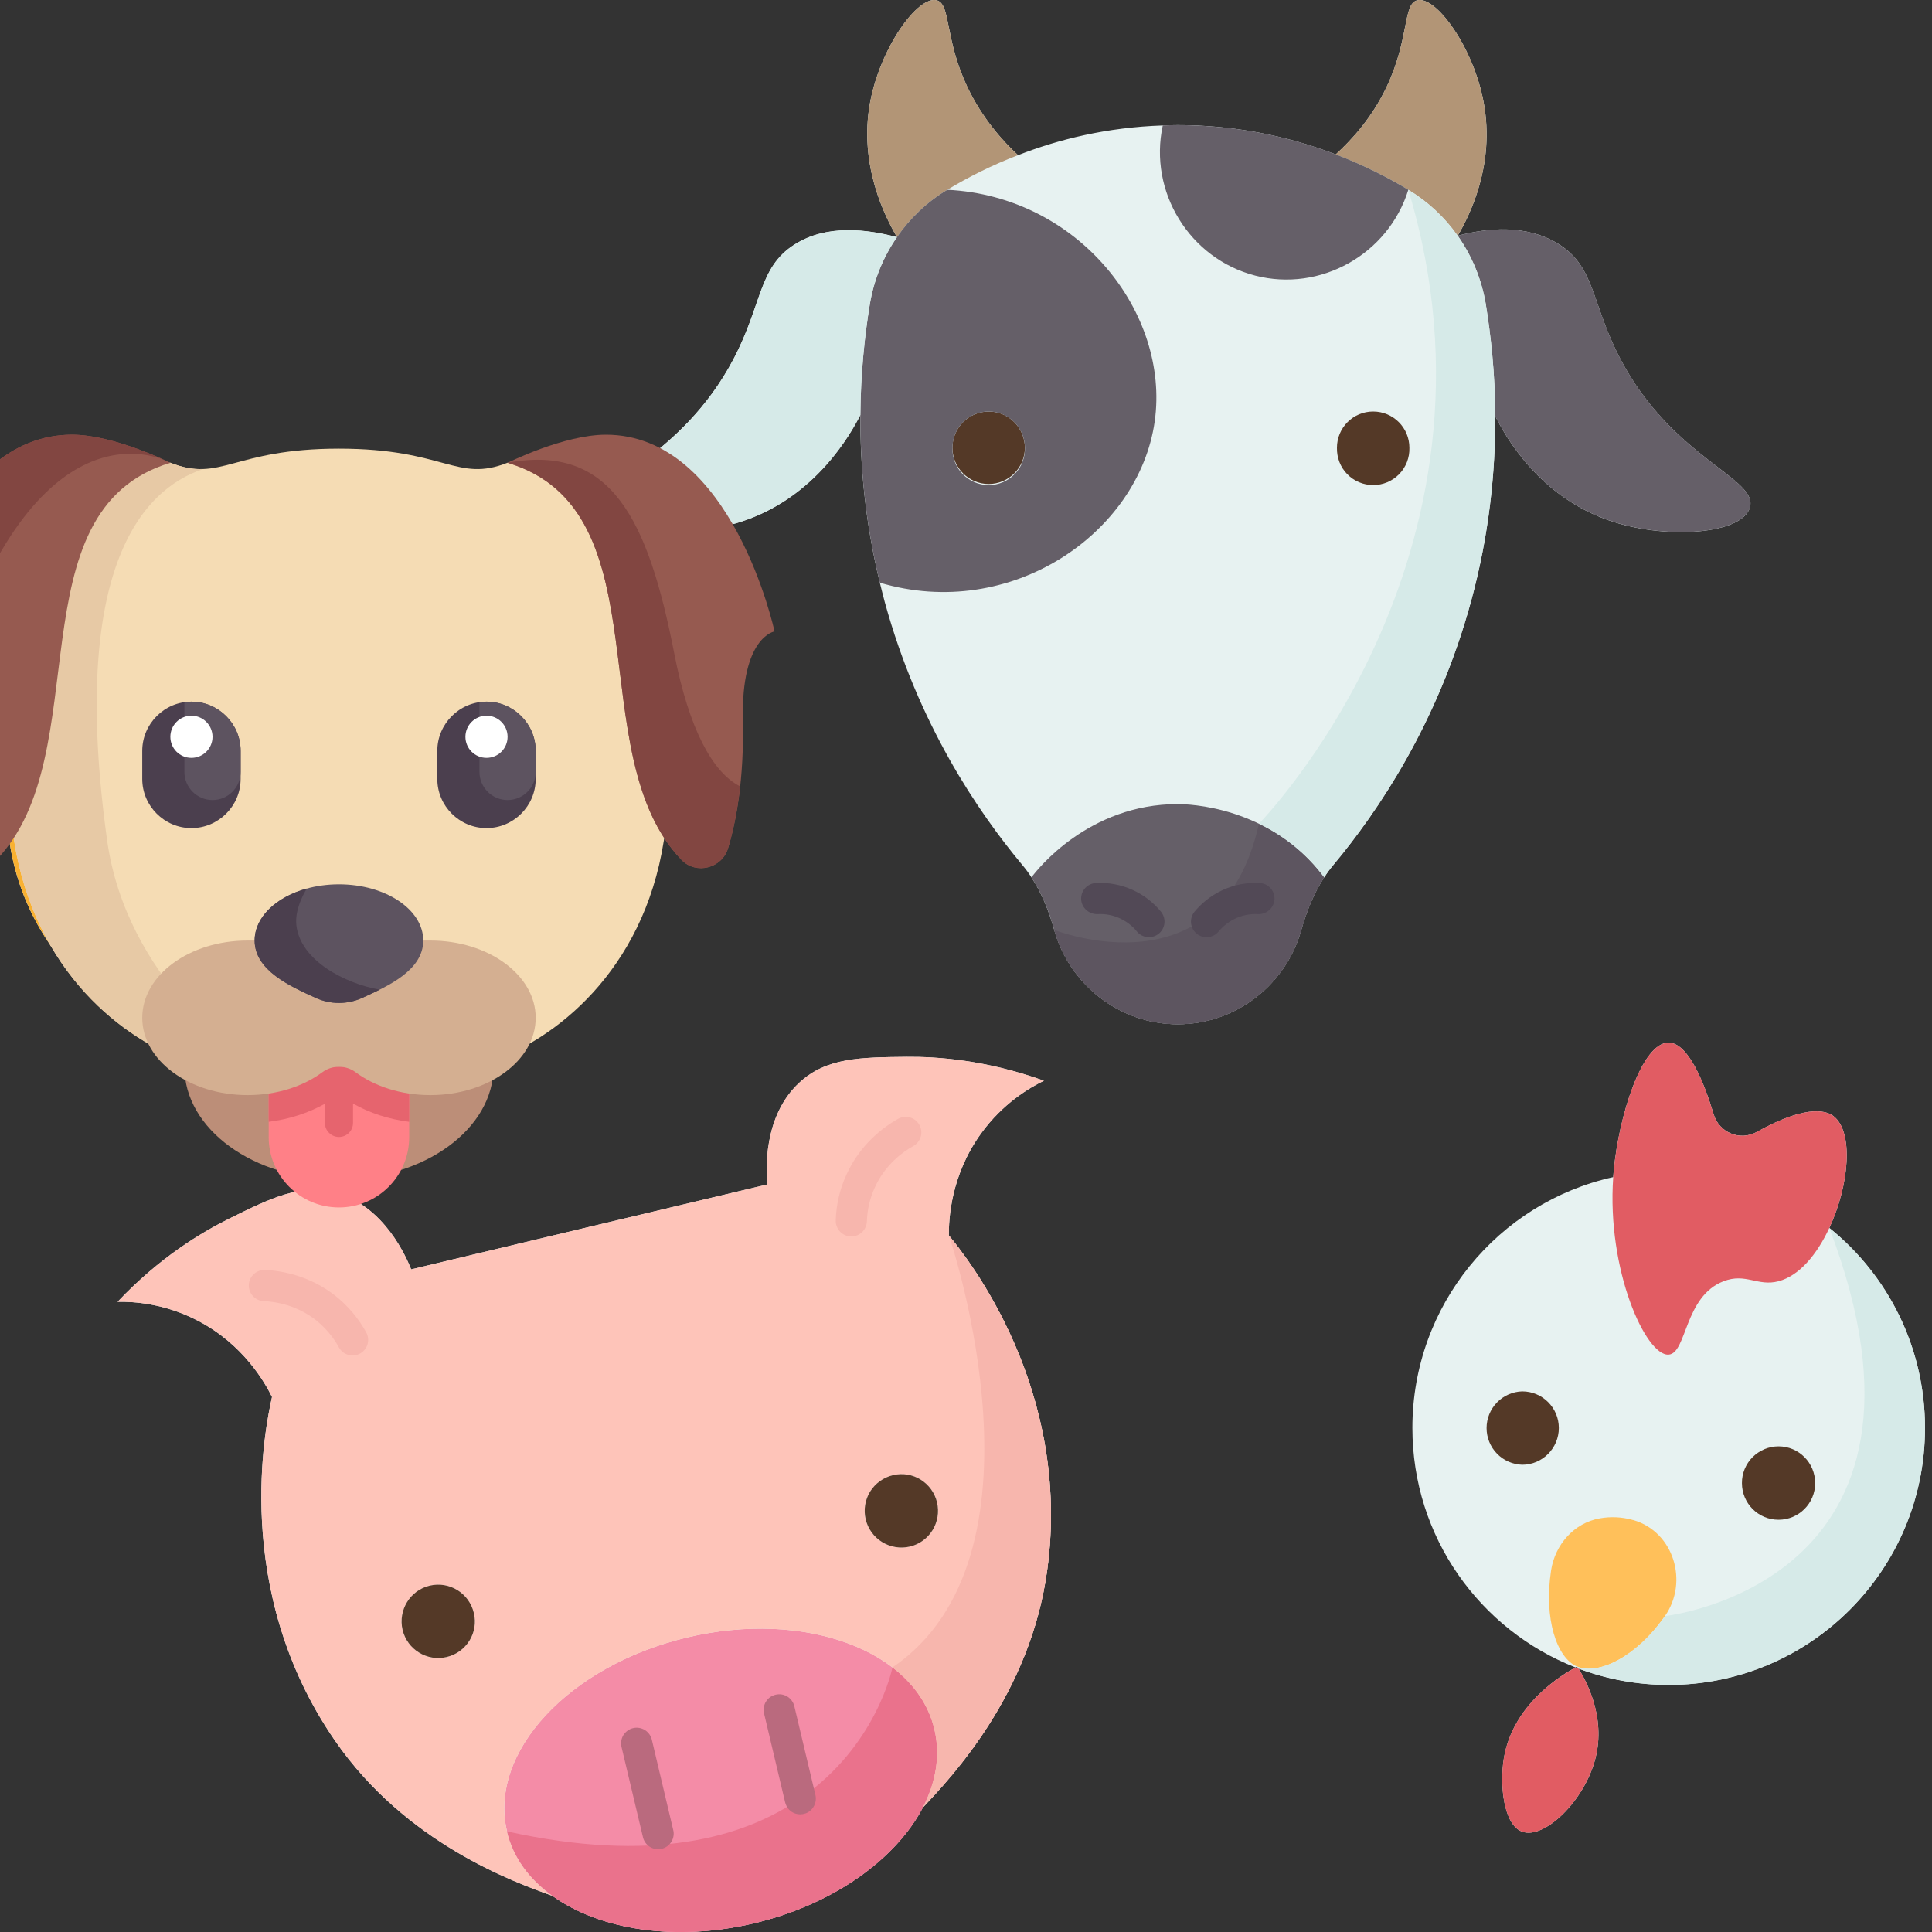 <svg width="40" height="40" viewBox="0 0 40 40" fill="none" xmlns="http://www.w3.org/2000/svg">
<rect x="0" y="0" width="40" height="40" fill="#333333" stroke="none"/>
<g clip-path="url(#clip0_744_26306)">
<path d="M20.313 23.465C20.764 22.843 21.313 22.52 21.613 22.375C20.419 21.946 19.413 21.875 18.768 21.881C17.813 21.891 17.11 21.897 16.555 22.41C15.784 23.117 15.864 24.272 15.887 24.523L12.2 25.401L8.513 26.281C8.419 26.049 7.971 24.981 6.964 24.697C6.239 24.494 5.609 24.804 4.755 25.226C4.174 25.514 3.306 26.03 2.435 26.952C2.768 26.946 3.403 26.985 4.087 27.339C5.042 27.833 5.487 28.63 5.632 28.923C5.5 29.507 4.78 32.913 6.932 36.033C8.403 38.168 10.648 38.968 11.438 39.252C12.413 39.955 13.984 40.207 15.622 39.817C17.261 39.426 18.551 38.488 19.106 37.423C19.684 36.81 21.329 35.084 21.68 32.514C22.197 28.755 20.026 26.039 19.645 25.578C19.642 25.249 19.681 24.339 20.313 23.465ZM31.136 36.404C31.045 36.955 31.129 37.785 31.516 37.923C31.968 38.088 32.807 37.291 33.032 36.404C33.252 35.536 32.832 34.788 32.681 34.546C32.661 34.539 32.639 34.53 32.62 34.523C32.352 34.668 31.323 35.275 31.136 36.404Z" fill="#E7F2F1"/>
<path d="M37.874 25.423C38.284 24.548 38.387 23.432 37.958 23.106C37.864 23.035 37.493 22.81 36.371 23.436C36.026 23.629 35.593 23.448 35.481 23.074C35.281 22.41 34.952 21.59 34.548 21.587C33.997 21.581 33.516 23.097 33.41 24.245L33.4 24.371C31.019 24.897 29.242 27.023 29.242 29.564C29.242 31.823 30.642 33.748 32.619 34.523C32.632 34.513 32.642 34.51 32.651 34.503C32.658 34.516 32.668 34.529 32.681 34.545C33.261 34.764 33.89 34.884 34.548 34.884C37.477 34.884 39.855 32.503 39.855 29.564C39.855 27.89 39.084 26.397 37.874 25.423ZM6.951 21.348C9.509 20.339 10.764 17.442 9.754 14.877C8.951 12.835 6.954 11.629 4.883 11.729C4.871 11.639 4.858 11.552 4.842 11.458C4.732 10.91 4.525 10.386 4.232 9.91C4.154 10.09 4.077 10.271 3.996 10.448C3.919 10.629 3.842 10.81 3.764 10.987C3.635 10.816 3.413 10.571 3.074 10.368C2.874 10.248 2.687 10.177 2.535 10.132C2.629 10.658 2.706 11.226 2.758 11.832C2.774 11.993 2.78 12.148 2.79 12.303C0.58 13.474 -0.446 16.152 0.493 18.539C1.503 21.103 4.393 22.361 6.951 21.348ZM27.416 18.165C27.474 18.074 27.539 17.987 27.61 17.903C28.526 16.803 29.761 14.987 30.451 12.468C30.835 11.068 30.961 9.758 30.958 8.616C31.145 8.987 31.855 10.319 33.419 10.81C34.545 11.165 36.048 11.058 36.226 10.519C36.429 9.903 34.642 9.513 33.551 7.439C32.948 6.294 33.032 5.539 32.281 5.061C31.61 4.635 30.787 4.719 30.181 4.881C30.429 4.455 30.955 3.416 30.719 2.129C30.513 0.987 29.729 -0.094 29.342 0.006C29.045 0.081 29.184 0.787 28.713 1.79C28.397 2.458 27.968 2.91 27.655 3.197C26.611 2.795 25.502 2.589 24.384 2.59C24.281 2.59 24.177 2.594 24.074 2.597C22.922 2.635 21.916 2.884 21.077 3.213C20.768 2.926 20.339 2.458 20.023 1.79C19.552 0.787 19.687 0.081 19.393 0.006C19.003 -0.094 18.223 0.987 18.013 2.129C17.777 3.416 18.323 4.484 18.571 4.91C17.964 4.748 17.122 4.635 16.451 5.061C15.7 5.539 15.787 6.294 15.184 7.439C14.09 9.513 12.306 9.903 12.51 10.519C12.687 11.058 14.19 11.165 15.316 10.81C16.881 10.319 17.626 8.961 17.813 8.59C17.806 9.629 17.91 10.806 18.216 12.065C18.248 12.197 18.284 12.332 18.319 12.468C19.01 14.987 20.245 16.803 21.161 17.903C21.232 17.987 21.297 18.074 21.355 18.165C21.571 18.494 21.719 18.868 21.826 19.252C22.139 20.374 23.171 21.206 24.384 21.206C25.6 21.206 26.632 20.374 26.942 19.252C27.052 18.868 27.2 18.494 27.416 18.165Z" fill="#E7F2F1"/>
<path d="M19.345 35.803C19.474 36.342 19.377 36.896 19.106 37.422C18.551 38.487 17.261 39.425 15.622 39.816C13.984 40.206 12.413 39.954 11.438 39.251C10.958 38.906 10.622 38.454 10.497 37.916C10.11 36.283 11.774 34.487 14.219 33.903C16.661 33.319 18.958 34.17 19.345 35.803Z" fill="#F48CA7"/>
<path d="M19.645 25.578C20.026 26.039 22.197 28.755 21.68 32.514C21.329 35.084 19.684 36.81 19.106 37.423C19.377 36.897 19.474 36.343 19.345 35.804C18.958 34.172 16.661 33.32 14.219 33.904C11.774 34.488 10.11 36.285 10.497 37.917C10.622 38.455 10.958 38.907 11.438 39.252C10.648 38.968 8.403 38.168 6.932 36.033C4.78 32.913 5.5 29.507 5.632 28.923C5.487 28.63 5.042 27.833 4.087 27.339C3.403 26.985 2.768 26.946 2.435 26.952C3.306 26.03 4.174 25.514 4.755 25.226C5.609 24.804 6.239 24.494 6.964 24.697C7.971 24.981 8.419 26.049 8.513 26.281L12.2 25.401L15.887 24.523C15.864 24.272 15.784 23.117 16.555 22.41C17.11 21.897 17.813 21.891 18.768 21.881C19.413 21.875 20.419 21.946 21.613 22.375C21.313 22.52 20.764 22.843 20.313 23.465C19.68 24.339 19.642 25.249 19.645 25.578ZM18.838 32.02C19.245 31.923 19.497 31.514 19.4 31.104C19.377 31.007 19.335 30.916 19.277 30.835C19.218 30.754 19.145 30.686 19.06 30.634C18.975 30.581 18.881 30.547 18.782 30.531C18.684 30.515 18.584 30.519 18.487 30.543C18.39 30.565 18.298 30.607 18.217 30.665C18.136 30.724 18.068 30.797 18.015 30.882C17.963 30.967 17.928 31.061 17.912 31.159C17.896 31.258 17.899 31.358 17.922 31.455C17.969 31.652 18.092 31.821 18.264 31.927C18.435 32.033 18.642 32.066 18.838 32.02ZM9.248 34.307C9.658 34.21 9.909 33.801 9.809 33.394C9.787 33.297 9.745 33.205 9.687 33.124C9.629 33.043 9.555 32.974 9.47 32.922C9.386 32.87 9.291 32.834 9.193 32.819C9.094 32.803 8.994 32.806 8.897 32.83C8.49 32.926 8.239 33.336 8.335 33.746C8.432 34.152 8.842 34.404 9.248 34.307Z" fill="#FEC4B9"/>
<path d="M32.681 34.546C32.832 34.788 33.252 35.536 33.032 36.404C32.806 37.291 31.968 38.088 31.516 37.923C31.129 37.785 31.045 36.956 31.135 36.404C31.323 35.275 32.352 34.669 32.619 34.523C32.639 34.53 32.661 34.539 32.681 34.546ZM37.958 23.107C38.387 23.433 38.284 24.549 37.874 25.423C37.623 25.965 37.255 26.414 36.822 26.527C36.39 26.64 36.145 26.349 35.684 26.527C34.868 26.84 34.926 28.017 34.548 28.046C34.077 28.081 33.264 26.301 33.4 24.372L33.41 24.246C33.516 23.098 33.997 21.581 34.548 21.588C34.952 21.591 35.281 22.41 35.481 23.075C35.593 23.449 36.026 23.63 36.371 23.436C37.493 22.811 37.864 23.036 37.958 23.107Z" fill="#E15C63"/>
<path d="M33.816 31.471C34.651 31.713 34.967 32.746 34.471 33.459C33.864 34.326 33.077 34.684 32.651 34.504C32.232 34.326 31.961 33.52 32.113 32.517C32.193 31.981 32.59 31.529 33.122 31.436C33.344 31.396 33.572 31.406 33.79 31.465C33.797 31.468 33.806 31.471 33.816 31.471Z" fill="#FFC05A"/>
<path d="M36.823 29.945C37.242 29.945 37.581 30.284 37.581 30.707C37.581 31.126 37.242 31.465 36.823 31.465C36.403 31.465 36.065 31.126 36.065 30.707C36.064 30.607 36.083 30.508 36.121 30.416C36.159 30.323 36.215 30.239 36.285 30.169C36.356 30.098 36.44 30.042 36.532 30.003C36.624 29.965 36.723 29.945 36.823 29.945ZM31.516 28.807C31.932 28.807 32.274 29.145 32.274 29.565C32.274 29.984 31.932 30.326 31.516 30.326C31.319 30.32 31.131 30.238 30.993 30.096C30.855 29.954 30.778 29.764 30.778 29.566C30.778 29.369 30.855 29.179 30.993 29.037C31.131 28.895 31.319 28.812 31.516 28.807ZM19.4 31.104C19.497 31.513 19.245 31.923 18.839 32.02C18.642 32.066 18.436 32.033 18.264 31.927C18.092 31.821 17.969 31.651 17.923 31.455C17.9 31.358 17.896 31.258 17.912 31.159C17.928 31.061 17.963 30.966 18.015 30.881C18.068 30.797 18.137 30.723 18.218 30.665C18.298 30.607 18.39 30.565 18.487 30.542C18.894 30.442 19.303 30.697 19.4 31.104ZM9.81 33.394C9.91 33.8 9.658 34.21 9.248 34.307C8.842 34.404 8.432 34.152 8.335 33.745C8.239 33.336 8.49 32.926 8.897 32.829C9.306 32.733 9.713 32.984 9.81 33.394ZM3.048 16.616C3.203 17.007 3.013 17.449 2.622 17.6C2.232 17.755 1.793 17.565 1.638 17.174C1.565 16.987 1.569 16.777 1.65 16.593C1.73 16.408 1.88 16.262 2.067 16.187C2.455 16.032 2.896 16.226 3.048 16.616ZM7.987 14.665C8.142 15.055 7.948 15.494 7.561 15.649C7.171 15.803 6.729 15.613 6.577 15.223C6.54 15.13 6.522 15.031 6.523 14.931C6.524 14.832 6.545 14.733 6.585 14.642C6.624 14.55 6.682 14.467 6.753 14.398C6.825 14.328 6.909 14.274 7.002 14.237C7.095 14.2 7.194 14.182 7.294 14.184C7.393 14.185 7.492 14.207 7.583 14.246C7.675 14.286 7.757 14.344 7.827 14.415C7.896 14.487 7.95 14.572 7.987 14.665Z" fill="#543927"/>
<path d="M8.748 17.628C8.945 18.29 7.551 19.328 6.342 19.806C5.135 20.283 3.409 20.477 3.106 19.861C3.022 19.696 2.958 19.296 3.745 18.383C3.789 17.996 3.937 17.628 4.174 17.318C4.411 17.009 4.728 16.769 5.09 16.625C5.452 16.482 5.846 16.44 6.23 16.503C6.615 16.567 6.974 16.734 7.271 16.987C8.471 17.116 8.693 17.451 8.748 17.628Z" fill="#F49C60"/>
<path d="M9.754 14.878C10.764 17.442 9.509 20.339 6.951 21.349C4.393 22.362 1.503 21.104 0.493 18.539C-0.446 16.152 0.58 13.475 2.79 12.304C2.78 12.149 2.774 11.994 2.758 11.833C2.706 11.226 2.629 10.659 2.535 10.133C2.687 10.178 2.874 10.249 3.074 10.368C3.413 10.571 3.635 10.817 3.764 10.988C3.842 10.81 3.919 10.63 3.996 10.449C4.077 10.271 4.154 10.091 4.232 9.91C4.525 10.386 4.732 10.91 4.842 11.459C4.858 11.552 4.871 11.639 4.883 11.729C6.954 11.63 8.951 12.836 9.754 14.878ZM6.342 19.807C7.551 19.329 8.945 18.291 8.748 17.63C8.693 17.452 8.471 17.117 7.271 16.988C6.974 16.735 6.615 16.568 6.23 16.504C5.846 16.441 5.452 16.483 5.09 16.626C4.354 16.917 3.835 17.594 3.745 18.384C2.958 19.297 3.022 19.697 3.106 19.862C3.409 20.478 5.135 20.284 6.342 19.807ZM7.561 15.649C7.948 15.494 8.142 15.055 7.987 14.665C7.95 14.572 7.896 14.487 7.827 14.416C7.757 14.344 7.675 14.286 7.583 14.247C7.492 14.207 7.393 14.186 7.294 14.184C7.194 14.182 7.095 14.2 7.002 14.237C6.909 14.274 6.825 14.328 6.753 14.398C6.682 14.467 6.624 14.55 6.585 14.642C6.545 14.733 6.524 14.832 6.523 14.932C6.522 15.031 6.54 15.13 6.577 15.223C6.729 15.613 7.171 15.804 7.561 15.649ZM2.622 17.601C3.013 17.449 3.203 17.007 3.048 16.617C3.012 16.524 2.958 16.439 2.889 16.367C2.82 16.296 2.738 16.238 2.647 16.198C2.556 16.158 2.458 16.137 2.358 16.135C2.259 16.133 2.16 16.151 2.067 16.188C1.88 16.262 1.73 16.408 1.65 16.593C1.569 16.778 1.565 16.987 1.638 17.175C1.793 17.565 2.232 17.755 2.622 17.601Z" fill="#F9B132"/>
<path d="M28.429 8.52C28.845 8.52 29.18 8.855 29.18 9.271C29.183 9.371 29.166 9.471 29.13 9.565C29.093 9.659 29.039 9.744 28.969 9.816C28.899 9.888 28.815 9.945 28.723 9.984C28.63 10.023 28.531 10.043 28.43 10.043C28.33 10.043 28.231 10.023 28.138 9.984C28.046 9.945 27.962 9.888 27.892 9.816C27.822 9.744 27.767 9.659 27.731 9.565C27.695 9.471 27.678 9.371 27.68 9.271C27.68 8.855 28.016 8.52 28.429 8.52ZM20.471 8.52C20.884 8.52 21.219 8.855 21.219 9.271C21.219 9.47 21.14 9.661 21 9.801C20.859 9.942 20.668 10.021 20.469 10.021C20.27 10.021 20.08 9.942 19.939 9.801C19.798 9.661 19.719 9.47 19.719 9.271C19.719 8.855 20.055 8.52 20.471 8.52Z" fill="#543927"/>
<path d="M27.416 18.165C27.2 18.494 27.052 18.868 26.942 19.252C26.632 20.374 25.6 21.206 24.384 21.206C23.171 21.206 22.139 20.374 21.826 19.252C21.719 18.868 21.571 18.494 21.355 18.165C21.474 18.003 22.539 16.648 24.384 16.648C24.574 16.648 26.3 16.677 27.416 18.165Z" fill="#655F68"/>
<path d="M30.719 2.129C30.955 3.416 30.429 4.455 30.18 4.881C29.913 4.5 29.564 4.174 29.158 3.929C28.739 3.677 28.235 3.419 27.655 3.197C27.968 2.91 28.397 2.458 28.713 1.79C29.184 0.787 29.045 0.081 29.342 0.006C29.729 -0.094 30.513 0.987 30.719 2.129ZM20.023 1.79C20.339 2.458 20.768 2.926 21.077 3.213C20.51 3.429 20.019 3.684 19.613 3.929C19.193 4.181 18.842 4.516 18.571 4.91C18.323 4.484 17.777 3.416 18.013 2.129C18.223 0.987 19.003 -0.094 19.393 0.006C19.687 0.081 19.552 0.787 20.023 1.79Z" fill="#B29576"/>
<path d="M33.552 7.438C34.642 9.512 36.429 9.903 36.226 10.519C36.048 11.058 34.545 11.164 33.419 10.809C31.855 10.319 31.145 8.987 30.958 8.616C30.955 7.732 30.868 6.951 30.761 6.293C30.674 5.777 30.474 5.296 30.181 4.88C30.787 4.719 31.61 4.635 32.281 5.061C33.032 5.538 32.949 6.293 33.552 7.438ZM27.655 3.196C28.236 3.419 28.739 3.677 29.158 3.929C28.742 5.267 27.336 6.054 25.987 5.706C24.629 5.354 23.777 3.974 24.074 2.596C24.177 2.593 24.281 2.59 24.384 2.59C25.648 2.59 26.748 2.848 27.655 3.196ZM19.613 3.929C22.339 4.064 24.223 6.487 23.907 8.725C23.578 11.041 20.929 12.87 18.216 12.064C17.91 10.806 17.807 9.629 17.813 8.59C17.82 7.719 17.903 6.945 18.01 6.293C18.094 5.79 18.287 5.319 18.571 4.909C18.842 4.516 19.194 4.18 19.613 3.929ZM21.22 9.27C21.22 9.072 21.14 8.881 21 8.74C20.859 8.6 20.668 8.52 20.47 8.52C20.271 8.52 20.08 8.6 19.939 8.74C19.799 8.881 19.72 9.072 19.72 9.27C19.716 9.371 19.734 9.471 19.77 9.564C19.806 9.658 19.861 9.743 19.931 9.815C20.001 9.887 20.085 9.944 20.177 9.984C20.27 10.023 20.369 10.043 20.47 10.043C20.57 10.043 20.669 10.023 20.762 9.984C20.854 9.944 20.938 9.887 21.008 9.815C21.078 9.743 21.133 9.658 21.169 9.564C21.205 9.471 21.222 9.371 21.22 9.27Z" fill="#655F68"/>
<path d="M18.571 4.91C18.284 5.324 18.092 5.797 18.009 6.294C17.903 6.946 17.819 7.72 17.813 8.591C17.625 8.962 16.88 10.32 15.316 10.81C14.19 11.165 12.687 11.059 12.509 10.52C12.306 9.904 14.09 9.513 15.184 7.439C15.787 6.294 15.7 5.539 16.451 5.062C17.122 4.636 17.964 4.749 18.571 4.91Z" fill="#D6EAE8"/>
<path d="M21.826 19.252C21.826 19.252 25.277 20.626 26.064 17.055C26.529 17.277 27.013 17.626 27.416 18.164C27.2 18.493 27.052 18.868 26.942 19.252C26.632 20.374 25.6 21.206 24.384 21.206C23.171 21.206 22.139 20.374 21.826 19.252Z" fill="#5D5560"/>
<path d="M30.958 8.617C30.961 9.759 30.835 11.068 30.451 12.468C29.761 14.988 28.526 16.804 27.609 17.904C27.538 17.988 27.474 18.075 27.416 18.165C27.062 17.691 26.598 17.31 26.064 17.055C26.064 17.055 31.464 11.559 29.158 3.93C29.564 4.175 29.913 4.501 30.18 4.881C30.474 5.297 30.674 5.778 30.761 6.294C30.867 6.952 30.954 7.733 30.958 8.617ZM32.651 34.504C33.077 34.684 33.864 34.327 34.471 33.459C34.471 33.459 40.68 32.788 37.874 25.423C39.084 26.397 39.855 27.891 39.855 29.565C39.855 32.504 37.477 34.885 34.548 34.885C33.89 34.885 33.261 34.765 32.68 34.546C32.669 34.533 32.66 34.519 32.651 34.504Z" fill="#D6EAE8"/>
<path d="M16.568 37.236C18.158 36.143 18.477 34.523 18.477 34.523C18.916 34.859 19.226 35.294 19.345 35.804C19.474 36.343 19.378 36.898 19.107 37.423C18.552 38.488 17.261 39.427 15.623 39.817C13.984 40.207 12.413 39.956 11.439 39.252C10.958 38.907 10.623 38.456 10.497 37.917C13.49 38.581 15.384 38.056 16.568 37.236Z" fill="#EA728C"/>
<path d="M19.648 25.584C20.042 26.061 22.193 28.771 21.68 32.513C21.329 35.084 19.684 36.81 19.106 37.423C19.377 36.897 19.474 36.342 19.345 35.803C19.226 35.294 18.916 34.858 18.477 34.523C21.852 32.226 19.723 25.81 19.648 25.584Z" fill="#F7B6AD"/>
<path d="M4.122 21.593C5.919 21.122 7.022 20.18 7.684 19.083C8.371 18.603 8.871 18.041 8.748 17.628C8.719 17.535 8.642 17.396 8.397 17.267C8.903 15.048 8.3 12.87 8.3 12.87L8.303 12.867C8.949 13.403 9.449 14.095 9.755 14.877C10.764 17.441 9.509 20.338 6.951 21.348C6.016 21.719 5.038 21.783 4.122 21.596V21.593Z" fill="#EF9D26"/>
<path d="M26.082 18.282C25.822 18.267 25.562 18.316 25.324 18.423C25.034 18.555 24.842 18.742 24.731 18.876C24.677 18.942 24.651 19.027 24.659 19.112C24.668 19.198 24.709 19.276 24.775 19.33C24.841 19.385 24.926 19.411 25.011 19.402C25.096 19.394 25.175 19.353 25.229 19.287C25.327 19.169 25.451 19.075 25.59 19.011C25.733 18.947 25.89 18.917 26.047 18.926C26.132 18.929 26.215 18.899 26.278 18.843C26.342 18.786 26.381 18.706 26.387 18.621C26.389 18.579 26.383 18.537 26.369 18.497C26.355 18.457 26.333 18.42 26.305 18.388C26.276 18.357 26.242 18.331 26.204 18.313C26.166 18.295 26.124 18.284 26.082 18.282ZM23.445 18.423C23.208 18.316 22.948 18.268 22.689 18.282C22.646 18.284 22.605 18.295 22.567 18.313C22.529 18.331 22.494 18.357 22.466 18.388C22.438 18.42 22.416 18.457 22.402 18.497C22.388 18.537 22.382 18.579 22.384 18.621C22.394 18.799 22.55 18.932 22.724 18.926C22.88 18.917 23.036 18.946 23.179 19.01C23.378 19.1 23.494 19.23 23.534 19.281C23.56 19.314 23.593 19.342 23.63 19.363C23.667 19.383 23.707 19.396 23.749 19.401C23.791 19.406 23.834 19.403 23.875 19.391C23.916 19.38 23.954 19.36 23.987 19.334C24.02 19.308 24.048 19.276 24.069 19.239C24.089 19.202 24.102 19.161 24.108 19.119C24.113 19.077 24.109 19.034 24.098 18.994C24.086 18.953 24.067 18.915 24.041 18.881C23.881 18.684 23.677 18.527 23.445 18.423Z" fill="#524956"/>
<path d="M18.591 23.166C18.32 23.318 17.82 23.669 17.527 24.315C17.389 24.613 17.313 24.937 17.303 25.266C17.302 25.309 17.309 25.351 17.324 25.39C17.339 25.43 17.361 25.466 17.39 25.497C17.419 25.528 17.454 25.553 17.492 25.571C17.531 25.588 17.573 25.598 17.615 25.599L17.626 25.599C17.71 25.599 17.79 25.567 17.85 25.509C17.91 25.45 17.945 25.371 17.948 25.288C17.955 25.044 18.011 24.805 18.113 24.584C18.331 24.103 18.703 23.842 18.906 23.73C18.943 23.709 18.977 23.682 19.003 23.648C19.03 23.615 19.05 23.577 19.062 23.536C19.074 23.495 19.078 23.452 19.073 23.409C19.068 23.367 19.055 23.326 19.034 23.288C19.013 23.251 18.985 23.218 18.952 23.192C18.918 23.165 18.879 23.146 18.838 23.135C18.797 23.123 18.754 23.12 18.712 23.126C18.669 23.131 18.628 23.145 18.591 23.166ZM6.956 26.838C6.402 26.396 5.799 26.307 5.488 26.293C5.446 26.291 5.404 26.298 5.364 26.312C5.324 26.327 5.287 26.349 5.256 26.378C5.193 26.435 5.155 26.516 5.151 26.601C5.148 26.687 5.178 26.77 5.236 26.833C5.293 26.896 5.374 26.934 5.459 26.938C5.691 26.948 6.142 27.014 6.552 27.341C6.742 27.495 6.9 27.684 7.018 27.898C7.059 27.973 7.129 28.028 7.211 28.051C7.293 28.075 7.381 28.065 7.456 28.023C7.531 27.982 7.586 27.912 7.61 27.83C7.633 27.748 7.623 27.66 7.582 27.585C7.424 27.298 7.211 27.044 6.956 26.838Z" fill="#F7B6AD"/>
<path d="M13.498 36.029C13.489 35.987 13.472 35.947 13.448 35.911C13.423 35.875 13.392 35.845 13.356 35.821C13.319 35.798 13.278 35.782 13.236 35.775C13.193 35.768 13.149 35.769 13.107 35.779C13.065 35.789 13.026 35.807 12.991 35.833C12.956 35.859 12.927 35.891 12.904 35.928C12.882 35.965 12.868 36.007 12.862 36.05C12.856 36.093 12.859 36.136 12.87 36.178L13.309 38.026C13.317 38.069 13.334 38.109 13.359 38.145C13.383 38.181 13.414 38.211 13.451 38.235C13.487 38.258 13.528 38.274 13.571 38.282C13.614 38.289 13.657 38.288 13.7 38.278C13.742 38.267 13.781 38.249 13.816 38.224C13.851 38.198 13.881 38.165 13.903 38.128C13.925 38.091 13.939 38.049 13.945 38.006C13.951 37.963 13.948 37.92 13.936 37.878L13.498 36.029ZM16.446 35.326C16.436 35.285 16.419 35.246 16.394 35.212C16.369 35.177 16.338 35.148 16.302 35.126C16.266 35.104 16.226 35.089 16.184 35.082C16.142 35.075 16.099 35.077 16.058 35.087C16.017 35.097 15.978 35.114 15.943 35.139C15.909 35.164 15.88 35.195 15.858 35.231C15.835 35.267 15.821 35.307 15.814 35.349C15.807 35.391 15.809 35.434 15.819 35.475L16.254 37.31C16.257 37.321 16.263 37.343 16.267 37.353C16.289 37.415 16.33 37.469 16.383 37.507C16.437 37.544 16.501 37.564 16.567 37.564C16.603 37.564 16.64 37.558 16.678 37.545C16.836 37.488 16.922 37.317 16.881 37.157L16.446 35.326Z" fill="#BA6A7E"/>
<path d="M5.148 17.928C5.062 17.92 4.978 17.947 4.912 18.002C4.847 18.057 4.806 18.136 4.798 18.221L4.724 19.066C4.72 19.108 4.725 19.151 4.737 19.191C4.75 19.232 4.77 19.269 4.798 19.301C4.825 19.334 4.858 19.361 4.896 19.38C4.933 19.4 4.974 19.412 5.017 19.415C5.026 19.416 5.036 19.417 5.045 19.417C5.126 19.416 5.204 19.386 5.263 19.332C5.322 19.277 5.359 19.202 5.366 19.122L5.44 18.277C5.448 18.192 5.421 18.107 5.366 18.042C5.311 17.976 5.233 17.935 5.148 17.928ZM6.393 17.59C6.362 17.561 6.325 17.538 6.285 17.523C6.244 17.507 6.202 17.5 6.159 17.502C6.116 17.504 6.074 17.514 6.035 17.532C5.996 17.551 5.961 17.576 5.932 17.608C5.903 17.64 5.881 17.678 5.867 17.718C5.853 17.759 5.847 17.802 5.849 17.845C5.852 17.888 5.863 17.93 5.882 17.968C5.902 18.006 5.928 18.041 5.961 18.069L6.59 18.637C6.621 18.665 6.658 18.687 6.698 18.701C6.738 18.716 6.78 18.722 6.822 18.72C6.865 18.718 6.906 18.707 6.944 18.689C6.983 18.671 7.017 18.645 7.045 18.613C7.103 18.55 7.132 18.466 7.128 18.381C7.124 18.295 7.086 18.215 7.022 18.158L6.393 17.59Z" fill="#E28B50"/>
<path d="M13.418 9.58H10.509C9.454 9.998 9.221 9.289 7.018 9.289C4.816 9.289 4.582 9.998 3.527 9.58H0.618L0.23 16.889C0.473 19.762 2.255 21.325 3.661 21.895H10.376C11.782 21.325 13.563 19.762 13.806 16.889L13.418 9.58Z" fill="#F5DCB4"/>
<path d="M10.509 9.582C13.784 10.562 12.001 15.618 14.11 17.803C14.413 18.117 14.948 17.978 15.074 17.561C15.241 17.009 15.408 16.137 15.381 14.891C15.345 13.182 16.036 13.073 16.036 13.073C16.036 13.073 15.163 9 12.545 9C11.672 9 10.509 9.582 10.509 9.582Z" fill="#965A50"/>
<path d="M3.963 17.145C3.403 17.145 2.945 16.687 2.945 16.127V15.546C2.945 14.986 3.403 14.527 3.963 14.527C4.523 14.527 4.982 14.986 4.982 15.546V16.127C4.982 16.687 4.523 17.145 3.963 17.145Z" fill="#4B3F4E"/>
<path d="M3.964 14.527C3.914 14.527 3.866 14.535 3.818 14.542V15.982C3.818 16.303 4.079 16.564 4.4 16.564C4.721 16.564 4.982 16.303 4.982 15.982V15.546C4.982 14.986 4.524 14.527 3.964 14.527Z" fill="#5D5360"/>
<path d="M3.963 15.691C4.204 15.691 4.4 15.496 4.4 15.255C4.4 15.014 4.204 14.818 3.963 14.818C3.722 14.818 3.527 15.014 3.527 15.255C3.527 15.496 3.722 15.691 3.963 15.691Z" fill="white"/>
<path d="M10.072 17.145C9.512 17.145 9.054 16.687 9.054 16.127V15.546C9.054 14.986 9.512 14.527 10.072 14.527C10.632 14.527 11.091 14.986 11.091 15.546V16.127C11.091 16.687 10.632 17.145 10.072 17.145Z" fill="#4B3F4E"/>
<path d="M10.072 14.527C10.023 14.527 9.975 14.535 9.927 14.542V15.982C9.927 16.303 10.188 16.564 10.509 16.564C10.83 16.564 11.091 16.303 11.091 15.982V15.546C11.091 14.986 10.632 14.527 10.072 14.527Z" fill="#5D5360"/>
<path d="M10.073 15.691C10.314 15.691 10.509 15.496 10.509 15.255C10.509 15.014 10.314 14.818 10.073 14.818C9.832 14.818 9.636 15.014 9.636 15.255C9.636 15.496 9.832 15.691 10.073 15.691Z" fill="white"/>
<path d="M14.11 17.803C14.413 18.117 14.948 17.977 15.074 17.56C15.17 17.244 15.264 16.818 15.324 16.281C14.752 15.996 14.264 15.086 13.963 13.545C13.418 10.745 12.654 9.181 10.509 9.581C13.784 10.562 12.001 15.618 14.11 17.803Z" fill="#824641"/>
<path d="M3.661 21.897H5.04C5.04 21.897 2.618 20.273 2.218 17.4C1.44 11.812 2.921 10.14 4.202 9.713C3.999 9.72 3.789 9.686 3.527 9.582H0.618L0.23 16.891C0.473 19.764 2.255 21.327 3.661 21.897Z" fill="#E7C9A5"/>
<path d="M3.527 9.582C0.252 10.562 2.035 15.618 -0.074 17.803C-0.377 18.117 -0.912 17.978 -1.038 17.561C-1.205 17.009 -1.372 16.137 -1.345 14.891C-1.309 13.182 -2 13.073 -2 13.073C-2 13.073 -1.127 9 1.491 9C2.364 9 3.527 9.582 3.527 9.582Z" fill="#965A50"/>
<path d="M3.43 9.535C3.135 9.399 2.214 9 1.491 9C-1.127 9 -2 13.073 -2 13.073C-2 13.073 -1.309 13.182 -1.345 14.891C-1.346 14.914 -1.345 14.934 -1.346 14.957C0.328 8.606 2.901 9.312 3.43 9.535Z" fill="#824641"/>
<path d="M7.018 24.418C8.785 24.418 10.218 23.376 10.218 22.091C10.218 20.805 8.785 19.764 7.018 19.764C5.251 19.764 3.818 20.805 3.818 22.091C3.818 23.376 5.251 24.418 7.018 24.418Z" fill="#BC8E78"/>
<path d="M5.563 22.09V23.544C5.563 24.348 6.215 24.999 7.018 24.999C7.821 24.999 8.472 24.348 8.472 23.544V22.09H5.563Z" fill="#FF8087"/>
<path d="M5.563 23.226C5.984 23.173 6.381 23.045 6.727 22.852V23.253C6.728 23.33 6.759 23.403 6.814 23.456C6.868 23.51 6.942 23.54 7.018 23.54C7.094 23.54 7.168 23.51 7.222 23.456C7.277 23.403 7.308 23.33 7.309 23.253V22.848C7.652 23.044 8.05 23.173 8.472 23.226V22.09H5.563V23.226Z" fill="#E6646E"/>
<path d="M8.909 19.473H5.127C3.922 19.473 2.945 20.189 2.945 21.073C2.945 21.956 3.922 22.673 5.127 22.673C5.734 22.673 6.282 22.491 6.677 22.197C6.777 22.123 6.897 22.086 7.018 22.086C7.138 22.086 7.259 22.123 7.359 22.197C7.754 22.491 8.302 22.673 8.909 22.673C10.114 22.673 11.091 21.956 11.091 21.073C11.091 20.189 10.114 19.473 8.909 19.473Z" fill="#D4AF91"/>
<path d="M7.018 18.309C7.982 18.309 8.763 18.83 8.763 19.472C8.763 20.092 8.03 20.418 7.5 20.66C7.349 20.729 7.184 20.765 7.018 20.765C6.851 20.765 6.687 20.729 6.535 20.66C6.006 20.418 5.272 20.092 5.272 19.472C5.273 18.83 6.054 18.309 7.018 18.309Z" fill="#5D5360"/>
<path d="M6.136 19.154C6.095 18.788 6.353 18.396 6.353 18.396C5.719 18.571 5.272 18.987 5.272 19.472C5.272 20.092 6.006 20.418 6.535 20.66C6.687 20.729 6.851 20.765 7.018 20.765C7.184 20.765 7.349 20.729 7.5 20.66C7.614 20.608 7.737 20.552 7.861 20.49C7.145 20.363 6.218 19.89 6.136 19.154Z" fill="#4B3F4E"/>
</g>
<defs>
<clipPath id="clip0_744_26306">
<rect width="40" height="40" fill="white"/>
</clipPath>
</defs>
</svg>
